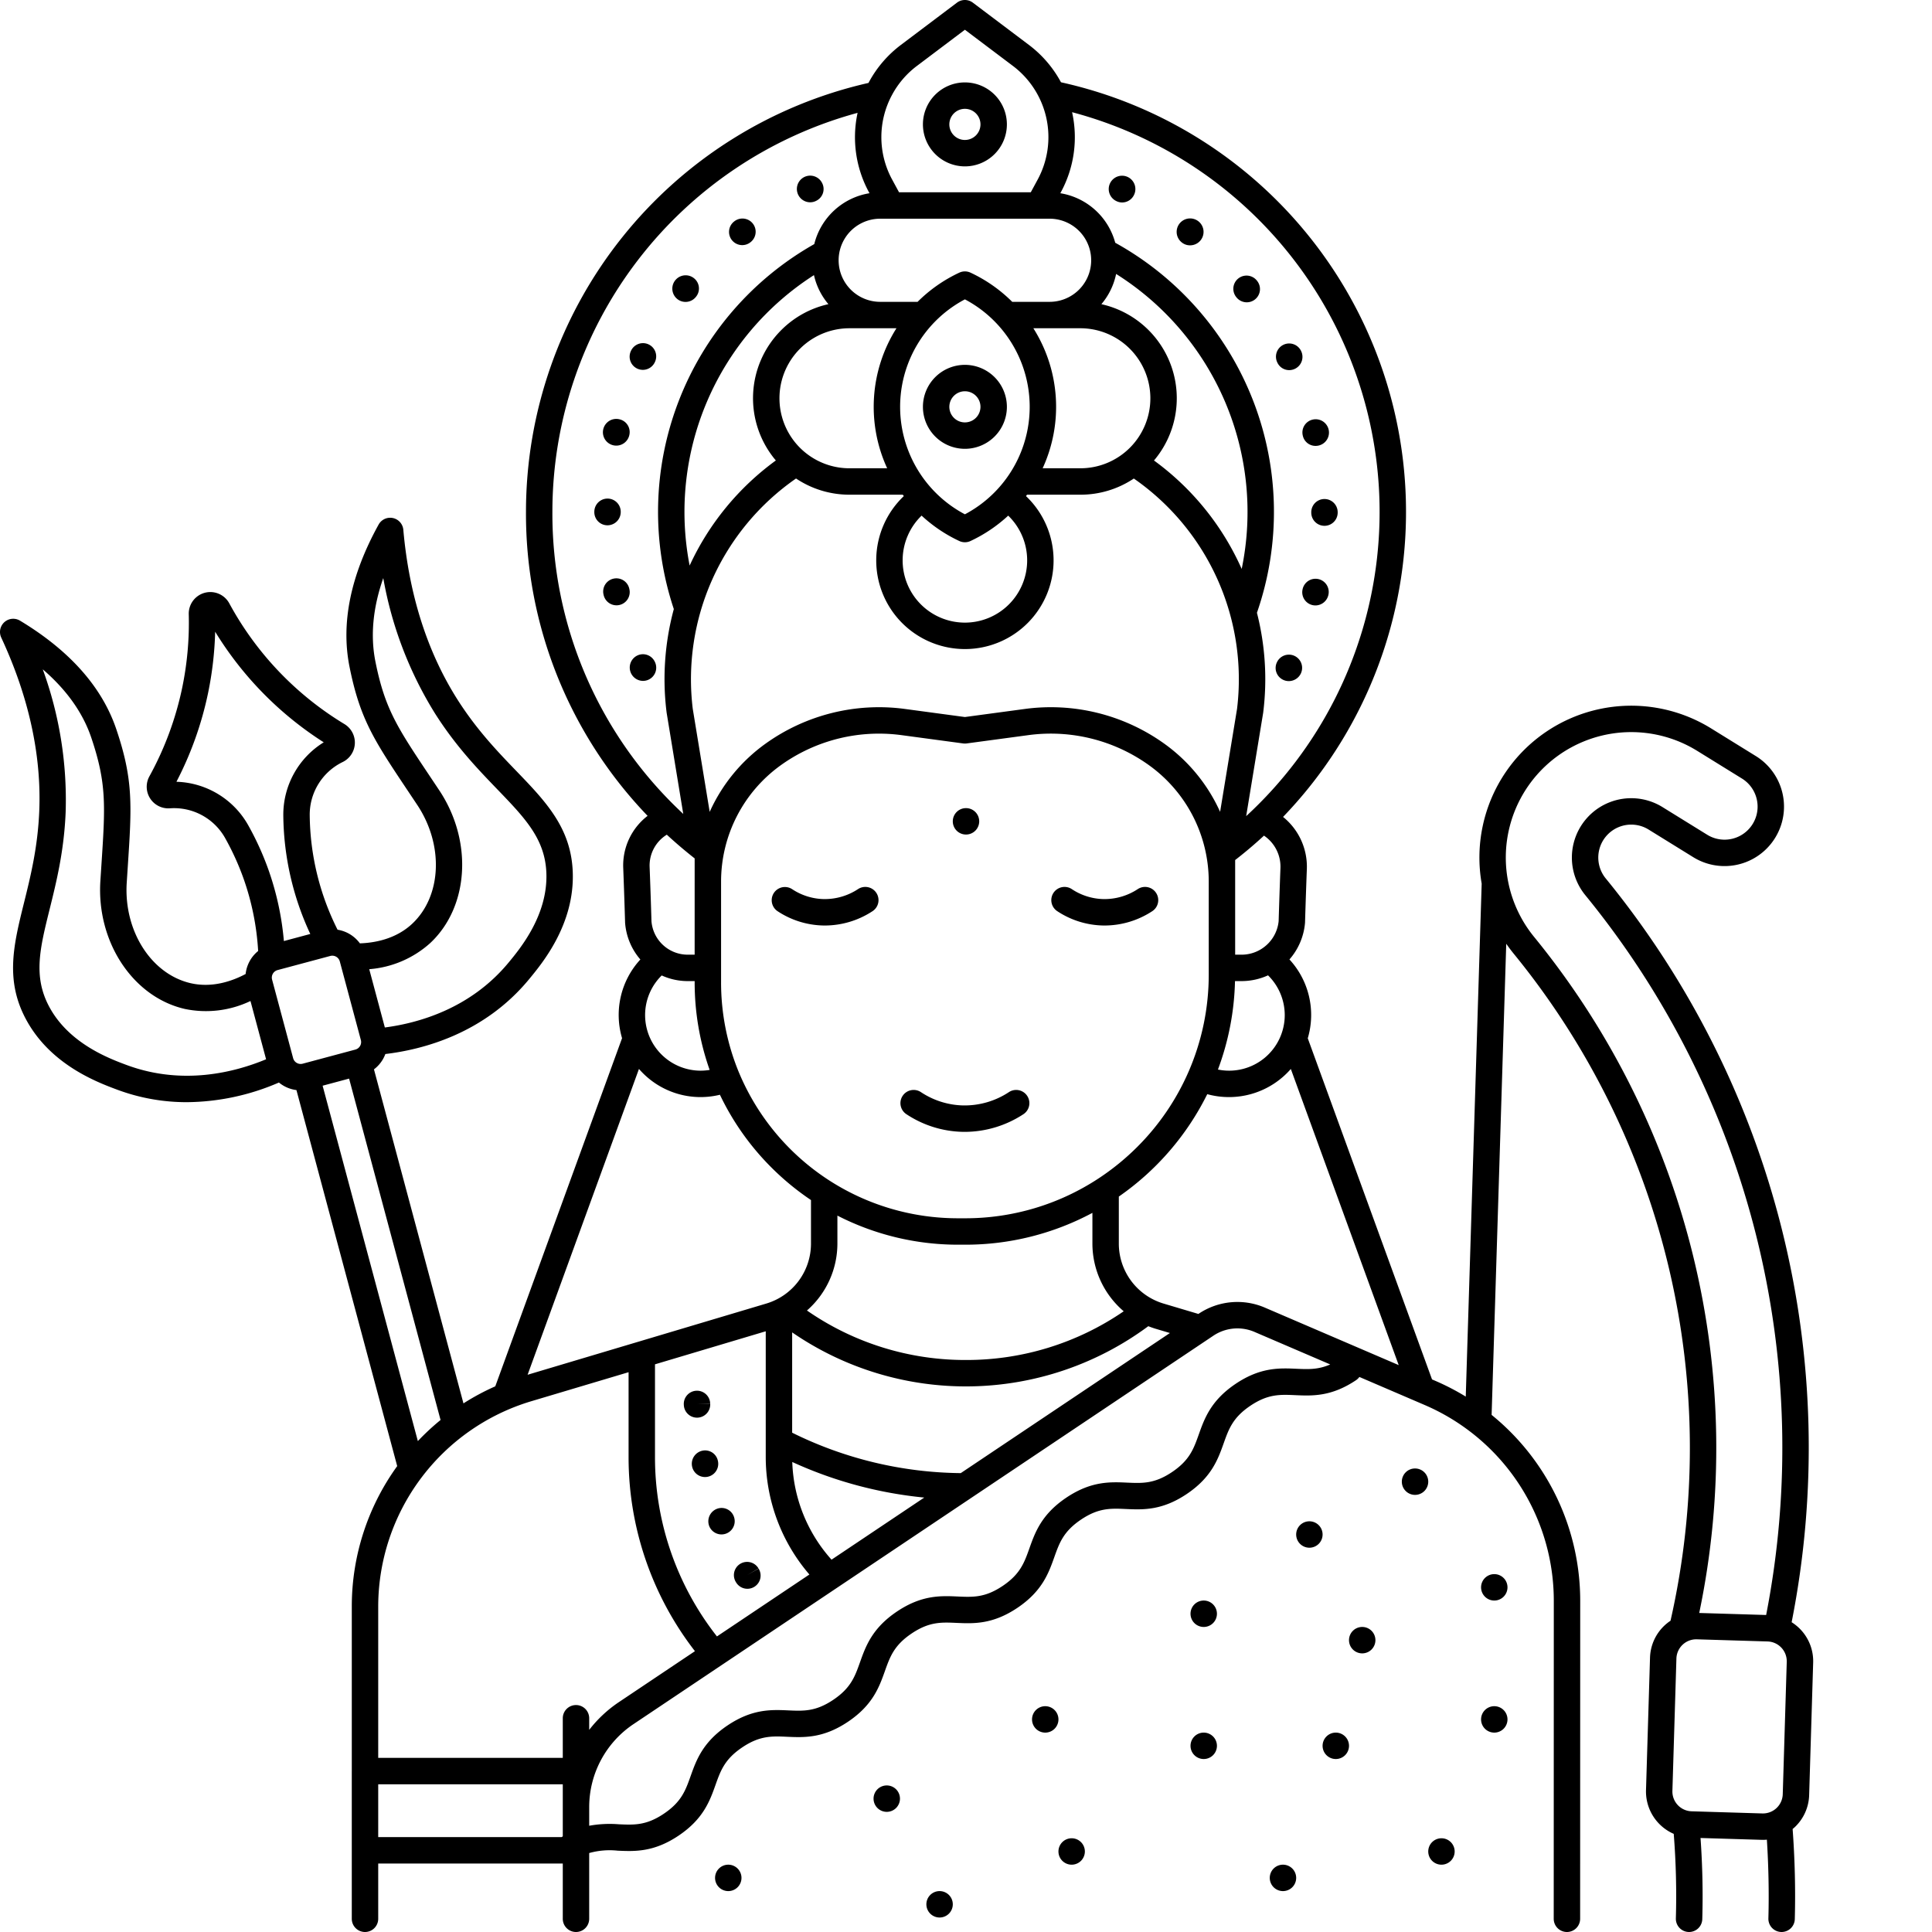 <svg xmlns="http://www.w3.org/2000/svg" data-name="Layer 1" viewBox="0 0 512 512"><path d="M396,417.16a3.5,3.5,0,1,0,3.5,3.5A3.5,3.5,0,0,0,396,417.16Zm0,35a3.5,3.5,0,1,0,3.5,3.5A3.5,3.5,0,0,0,396,452.16Zm-21-63a3.5,3.5,0,1,0,3.5,3.5A3.5,3.5,0,0,0,375,389.16ZM196.704,64.959a3.483,3.483,0,0,0,2.178-.762l.079-.063a3.5,3.5,0,0,0-4.36-5.476l-.079.063a3.5,3.5,0,0,0,2.183,6.238ZM382,487.16a3.5,3.5,0,1,0,3.5,3.5A3.5,3.5,0,0,0,382,487.16Zm-197.022-111.475a3.502,3.502,0,0,0,3.232-3.748l-3.497.162,3.494-.208a3.5,3.5,0,1,0-6.987.417c.001.018.008.133.01.15a3.498,3.498,0,0,0,3.486,3.237C184.802,375.694,184.89,375.691,184.978,375.685ZM479.445,475.7l1.062-35.075a12.172,12.172,0,0,0-3.325-8.769,12.302,12.302,0,0,0-2.379-1.95,238.353,238.353,0,0,0-49.273-197.12,8.733,8.733,0,0,1,11.358-12.95l11.849,7.329a15.756,15.756,0,1,0,16.574-26.802L453.46,193.032a40.238,40.238,0,0,0-60.8,41.142l-4.22,135.938a63.772,63.772,0,0,0-8.109-4.197l-.828-.355L346.572,275.157a21.692,21.692,0,0,0-4.856-20.893,16.872,16.872,0,0,0,4.119-9.6c.007-.074.012-.149.014-.224,0-.007.18-6.26.479-14.148a16.928,16.928,0,0,0-6.305-13.799A116.585,116.585,0,0,0,281.167,21.803c-.01-.018-.018-.038-.028-.056a30.429,30.429,0,0,0-8.493-9.865L257.817.705a3.499,3.499,0,0,0-4.213,0L238.775,11.882a30.421,30.421,0,0,0-8.494,9.865c-.041.075-.074.152-.114.228a116.581,116.581,0,0,0-90.777,113.705,115.515,115.515,0,0,0,32.23,80.53,16.576,16.576,0,0,0-6.457,13.815c.305,7.907.486,14.315.487,14.315a3.887,3.887,0,0,0,.022.404l.003.033a16.78,16.78,0,0,0,4.026,9.499,21.697,21.697,0,0,0-4.85,20.854l-33.596,92.261a62.824,62.824,0,0,0-8.434,4.521L99.104,283.39a9.042,9.042,0,0,0,2.384-2.701,9.151,9.151,0,0,0,.634-1.362c10.035-1.191,26.171-5.422,38.036-19.759,3.632-4.389,12.138-14.667,11.629-28.456-.428-11.715-7.156-18.697-14.946-26.782-4.943-5.129-10.544-10.943-15.683-19.061-7.953-12.578-12.755-27.673-14.272-44.867a3.5,3.5,0,0,0-6.549-1.386c-7.424,13.427-10.022,26.093-7.719,37.65,2.788,13.936,6.521,19.524,15.542,33.025l2.426,3.636c7.048,10.603,6.476,24.128-1.333,31.462-4.352,4.091-9.999,5.079-13.878,5.21a9.111,9.111,0,0,0-5.919-3.614,68.946,68.946,0,0,1-7.376-30.318,15.511,15.511,0,0,1,8.718-14.114,5.729,5.729,0,0,0,.475-10.068,84.309,84.309,0,0,1-30.501-31.976,5.718,5.718,0,0,0-10.75,2.875,84.654,84.654,0,0,1-1.719,19.385,84.481,84.481,0,0,1-8.708,23.559,5.727,5.727,0,0,0,5.441,8.481,15.503,15.503,0,0,1,14.612,7.863,69.943,69.943,0,0,1,4.816,10.537A69.476,69.476,0,0,1,68.412,252.025a9.104,9.104,0,0,0-3.317,6.093c-3.419,1.821-8.8,3.783-14.626,2.424-10.428-2.445-17.688-13.878-16.886-26.59l.278-4.282c1.068-16.238,1.51-22.959-3.046-36.442-3.775-11.152-12.357-20.824-25.509-28.746a3.5,3.5,0,0,0-4.979,4.475c7.292,15.67,10.683,31.143,10.076,45.991-.392,9.596-2.335,17.432-4.051,24.345-2.704,10.898-5.039,20.31.444,30.665,6.445,12.183,18.944,16.837,24.304,18.834A52.626,52.626,0,0,0,49.542,292.089a62.458,62.458,0,0,0,24.376-5.208,9.105,9.105,0,0,0,4.642,2.003l26.703,99.648A63.407,63.407,0,0,0,93.23,425.55v43.776c0,.01-.003.019-.003.029V508.5a3.5,3.5,0,0,0,3.5,3.5l.001-0L96.73,512a3.5,3.5,0,0,0,3.5-3.5V493.855h48.912V508.5a3.5,3.5,0,0,0,7,0V491.075a20.085,20.085,0,0,1,7.568-.625c4.477.199,9.554.428,16.124-3.989s8.275-9.203,9.779-13.426c1.361-3.819,2.436-6.836,7.091-9.966,4.654-3.129,7.853-2.986,11.903-2.804,4.479.198,9.553.428,16.123-3.988,6.569-4.416,8.273-9.202,9.777-13.425,1.36-3.819,2.435-6.835,7.088-9.964,4.654-3.13,7.853-2.987,11.903-2.804,4.477.201,9.554.428,16.122-3.987,6.569-4.416,8.273-9.202,9.777-13.425,1.36-3.819,2.435-6.835,7.088-9.964,4.653-3.129,7.851-2.986,11.901-2.803,4.478.201,9.552.43,16.121-3.986,6.568-4.416,8.272-9.201,9.776-13.424,1.36-3.818,2.434-6.834,7.086-9.962,4.653-3.128,7.851-2.983,11.899-2.802,4.48.201,9.553.429,16.12-3.985a3.47,3.47,0,0,0,.858-.84l17.323,7.44a56.577,56.577,0,0,1,12.091,7.084c.02.015.039.031.06.045a56.433,56.433,0,0,1,22.053,44.804l-.021,84.22a3.5,3.5,0,0,0,3.499,3.501h.001a3.5,3.5,0,0,0,3.5-3.499l.021-84.22A63.422,63.422,0,0,0,395.294,374.961l3.876-124.856q.921,1.335,1.959,2.608a207.071,207.071,0,0,1,41.577,176.8,12.39,12.39,0,0,0-1.586,1.251,12.173,12.173,0,0,0-3.849,8.551l-1.062,35.075a12.254,12.254,0,0,0,7.348,11.602,208.06,208.06,0,0,1,.565,22.403,3.5,3.5,0,0,0,3.395,3.603c.035.001.071.001.106.001a3.5,3.5,0,0,0,3.497-3.396c.213-7.153.043-14.37-.462-21.517l16.17.489q.19.006.381.006c.347,0,.691-.02,1.033-.048.439,6.977.587,13.978.4,20.872a3.499,3.499,0,0,0,3.404,3.593c.032.001.064.001.096.001a3.5,3.5,0,0,0,3.497-3.406c.213-7.89.008-15.915-.574-23.888.178-.15.36-.294.531-.455A12.173,12.173,0,0,0,479.445,475.7ZM340.47,268.98A14.737,14.737,0,0,1,322.769,283.439,71.489,71.489,0,0,0,327.286,260H329.02a16.92,16.92,0,0,0,7.02-1.526A14.78,14.78,0,0,1,340.47,268.98ZM214.498,417.26l-24.499,16.41A76.862,76.862,0,0,1,173.58,386.23V361.559l29.35-8.756V386.23A47.754,47.754,0,0,0,214.498,417.26Zm-4.537-29.815a109.322,109.322,0,0,0,34.977,9.425l-24.573,16.46A40.727,40.727,0,0,1,209.961,387.445Zm-.031-7.766V353.095a81.189,81.189,0,0,0,94.381-1.641c.643.257,1.298.491,1.97.691l3.757,1.119-55.429,37.129A102.832,102.832,0,0,1,209.93,379.679Zm46.043-19.267a73.476,73.476,0,0,1-42.12-13.114,23.603,23.603,0,0,0,8.067-17.668v-7.482a70.026,70.026,0,0,0,32.088,7.709h1.704A71.249,71.249,0,0,0,289.5,321.421v8.209a23.616,23.616,0,0,0,8.295,17.873A73.498,73.498,0,0,1,255.973,360.412Zm35.047-48.046a64.159,64.159,0,0,1-35.309,10.49h-1.704a62.838,62.838,0,0,1-58.045-38.316c-.005-.012-.006-.025-.011-.037-.008-.02-.021-.036-.03-.055a62.371,62.371,0,0,1-4.829-24.168l0-26.689a37.957,37.957,0,0,1,15.863-30.825,44.594,44.594,0,0,1,25.978-8.345,45.076,45.076,0,0,1,6.023.405l16.287,2.193a3.483,3.483,0,0,0,.935,0l16.287-2.193a44.606,44.606,0,0,1,32.001,7.94,37.956,37.956,0,0,1,15.862,30.827l.001,24.64a64.46,64.46,0,0,1-5.368,25.83c-.008.016-.019.029-.027.045-.011.023-.014.047-.024.069a64.566,64.566,0,0,1-13.507,19.75,65.22,65.22,0,0,1-10.312,8.393C291.067,312.337,291.043,312.351,291.02,312.367ZM308.534,197.071a51.598,51.598,0,0,0-37.003-9.181L255.71,190.02l-15.82-2.13a51.6,51.6,0,0,0-37.003,9.181,44.897,44.897,0,0,0-14.812,18.085l-4.481-27.268A64.749,64.749,0,0,1,210.958,126.807a25.417,25.417,0,0,0,14.162,4.293h14.121c.092.125.193.243.286.367a23.5,23.5,0,1,0,32.366 0c.094-.124.194-.242.287-.367H286.3a25.395,25.395,0,0,0,14.175-4.284,64.748,64.748,0,0,1,27.351,61.072l-4.484,27.26A44.898,44.898,0,0,0,308.534,197.071Zm-73.423-72.971h-9.991a18.555,18.555,0,1,1,0-37.11h8.132l.019.001.01-.001h4.29a38.953,38.953,0,0,0-2.46,37.11Zm-28.066-36.625a25.521,25.521,0,0,0-1.437,34.554A71.51,71.51,0,0,0,182.759,149.878,74.526,74.526,0,0,1,215.709,72.91a17.994,17.994,0,0,0,3.828,7.697A25.45,25.45,0,0,0,207.045,87.475Zm-23.225,139.797.023.018c.082.064.165.126.247.19V253h-1.85a9.636,9.636,0,0,1-9.59-8.807l-.005-.065c-.026-.898-.203-6.986-.488-14.368a9.594,9.594,0,0,1,4.553-8.56Q180.127,224.354,183.82,227.272Zm71.89-90.975a32.21,32.21,0,0,1,0-56.965,32.21,32.21,0,0,1,0,56.965Zm11.476.349a16.5,16.5,0,1,1-22.953-.001,38.995,38.995,0,0,0,10,6.732,3.5,3.5,0,0,0,2.953,0A38.993,38.993,0,0,0,267.187,136.646Zm24.693-56.035a17.986,17.986,0,0,0,3.904-8.012,74.522,74.522,0,0,1,33.279,78.175,71.53,71.53,0,0,0-23.242-28.738,25.544,25.544,0,0,0-13.941-41.425Zm12.98,24.939a18.556,18.556,0,0,1-18.56,18.55h-9.99a38.954,38.954,0,0,0-2.46-37.11h4.29l.01.001.019-.001h8.131A18.581,18.581,0,0,1,304.86,105.55Zm30.109,115.903a9.914,9.914,0,0,1,4.364,8.575c-.276,7.287-.451,13.186-.478,14.092a9.855,9.855,0,0,1-4.148,7.086c-.08.046-.153.104-.229.157A9.864,9.864,0,0,1,329.02,253h-1.69V227.92Q331.303,224.843,334.969,221.453ZM281.139,50.94a30.514,30.514,0,0,0,2.974-21.207,109.591,109.591,0,0,1,46.135,186.552l4.495-27.327c.007-.043.013-.086.019-.13a71.099,71.099,0,0,0-1.661-26.435,81.511,81.511,0,0,0-37.552-98.061A18.059,18.059,0,0,0,280.995,51.207ZM236.436,25.083a23.47,23.47,0,0,1,6.553-7.611l12.722-9.589,12.723,9.589A23.633,23.633,0,0,1,274.985,47.605L273.167,50.959H238.255l-1.818-3.355A23.553,23.553,0,0,1,236.436,25.083Zm38.808,32.876.004 0.0.007-0h2.894a11.015,11.015,0,0,1,.019,22.031h-9.918A39.041,39.041,0,0,0,257.187,72.251a3.501,3.501,0,0,0-2.953,0,39.043,39.043,0,0,0-11.063,7.739H233.252a11.015,11.015,0,0,1,.019-22.031Zm-128.854,77.721A109.59,109.59,0,0,1,227.27,29.905a30.518,30.518,0,0,0,3.012,21.036l.144.266a18.05,18.05,0,0,0-14.636,13.481,81.512,81.512,0,0,0-37.221,96.721,71.138,71.138,0,0,0-1.911,27.419c.006.043.012.086.019.129l4.394,26.742q-.526-.49-1.047-.985a3.427,3.427,0,0,0-.291-.284A108.587,108.587,0,0,1,146.39,135.68Zm28.969,122.823A16.585,16.585,0,0,0,182.24,260h1.852v.281a69.551,69.551,0,0,0,3.973,23.258,14.975,14.975,0,0,1-2.355.201,14.735,14.735,0,0,1-10.351-25.237Zm-6.026,24.773a21.587,21.587,0,0,0,21.453,6.846A69.484,69.484,0,0,0,204.517,309.483a70.263,70.263,0,0,0,10.403,8.545v11.602A16.582,16.582,0,0,1,203.14,345.436L168.989,355.624l-.028.008-29.14,8.693ZM114.046,249.891c10.267-9.642,11.285-27.027,2.369-40.439l-2.434-3.649c-8.721-13.051-11.983-17.935-14.498-30.507-1.362-6.836-.66-14.237,2.086-22.1a101.144,101.144,0,0,0,13.675,35.816c5.52,8.719,11.384,14.805,16.558,20.175,7.351,7.629,12.661,13.141,12.992,22.182.411,11.124-6.903,19.962-10.029,23.739-10.085,12.186-23.862,16.02-32.777,17.182l-4.138-15.445A27.277,27.277,0,0,0,114.046,249.891ZM33.521,282.222c-4.59-1.709-15.338-5.712-20.537-15.541-4.232-7.991-2.389-15.421.163-25.704,1.795-7.236,3.831-15.438,4.251-25.745a100.927,100.927,0,0,0-6.066-37.854c6.313,5.439,10.62,11.495,12.853,18.092,4.111,12.167,3.725,18.041,2.692,33.74l-.28,4.299c-1.013,16.081,8.562,30.632,22.279,33.849a27.379,27.379,0,0,0,17.503-2.079l4.137,15.44C62.223,284.172,48.376,287.744,33.521,282.222ZM65.751,218.645a22.577,22.577,0,0,0-18.995-11.467,91.357,91.357,0,0,0,8.401-23.591,91.787,91.787,0,0,0,1.864-16.175A91.259,91.259,0,0,0,85.793,196.722a22.558,22.558,0,0,0-10.713,19.426,75.798,75.798,0,0,0,7.15,31.364l-6.997,1.875a76.475,76.475,0,0,0-4.18-19.141A77.008,77.008,0,0,0,65.751,218.645Zm11.934,61.787L72.106,259.608a2.066,2.066,0,0,1,1.459-2.528l13.96-3.741a2.062,2.062,0,0,1,2.528,1.459l5.58,20.823a2.066,2.066,0,0,1-1.459,2.528l-13.959,3.741A2.066,2.066,0,0,1,77.686,280.432Zm7.811,7.291,7.018-1.881,24.238,90.47a64.184,64.184,0,0,0-6.018,5.591Zm63.646,198.933c-.104.063-.211.135-.316.2H100.23v-14h48.912Zm3.5-34.8a3.5,3.5,0,0,0-3.5,3.5v10.5H100.23V425.55a56.862,56.862,0,0,1,40.351-54.146l26-7.756V386.23a83.873,83.873,0,0,0,17.586,51.348l-20.167,13.509a33.515,33.515,0,0,0-7.856,7.347V455.355A3.5,3.5,0,0,0,152.642,451.855ZM343.584,362.739c-4.48-.2-9.553-.429-16.12,3.985-6.568,4.416-8.272,9.202-9.775,13.424-1.36,3.818-2.434,6.834-7.087,9.962-4.653,3.128-7.852,2.984-11.901,2.803-4.482-.202-9.554-.429-16.121,3.986-6.569,4.416-8.273,9.202-9.777,13.425-1.36,3.819-2.435,6.835-7.088,9.964-4.655,3.129-7.853,2.985-11.903,2.804-4.482-.203-9.555-.428-16.122,3.987-6.569,4.416-8.273,9.202-9.777,13.425-1.36,3.819-2.435,6.835-7.088,9.964-4.655,3.129-7.854,2.984-11.903,2.804-4.479-.203-9.554-.428-16.122,3.987-6.57,4.417-8.275,9.203-9.779,13.426-1.361,3.819-2.436,6.836-7.091,9.966-4.656,3.13-7.856,2.986-11.905,2.805a30.418,30.418,0,0,0-7.881.386v-4.924A26.454,26.454,0,0,1,167.894,456.902L321.531,353.99a11.458,11.458,0,0,1,10.938-1.012l20.053,8.612C349.341,362.991,346.715,362.879,343.584,362.739Zm-8.352-16.193a18.431,18.431,0,0,0-17.597,1.628l-.049.033-9.309-2.771A16.586,16.586,0,0,1,296.5,329.63V317.104A71.817,71.817,0,0,0,319.935,289.966a21.761,21.761,0,0,0,22.149-6.678l28.589,78.479Zm71.318-98.26a33.241,33.241,0,0,1,43.229-49.299l11.851,7.331a8.756,8.756,0,1,1-9.208,14.896l-11.85-7.33a15.733,15.733,0,0,0-20.462,23.331A231.349,231.349,0,0,1,468.046,427.99l-17.734-.537a214.041,214.041,0,0,0-43.762-179.167Zm65.897,227.203a5.252,5.252,0,0,1-5.409,5.091l-18.743-.567a5.252,5.252,0,0,1-5.091-5.409l1.062-35.076a5.252,5.252,0,0,1,5.246-5.093c.054,0,.109 0.0.163.002l18.743.567a5.252,5.252,0,0,1,5.09,5.409ZM361,431.16a3.5,3.5,0,1,0,3.5,3.5A3.5,3.5,0,0,0,361,431.16ZM197.992,417.419l3.02-1.77a3.5,3.5,0,1,0-6.039,3.54c.008.013.065.11.073.123a3.5,3.5,0,1,0,5.993-3.616Zm-7.718-30.165-.03-.146a3.458,3.458,0,0,0-4.115-2.655,3.543,3.543,0,0,0-2.723,4.154,3.5,3.5,0,0,0,6.868-1.353Zm4.235,14.729c-.005-.015-.046-.123-.052-.138a3.459,3.459,0,0,0-4.477-1.987,3.543,3.543,0,0,0-2.047,4.526,3.5,3.5,0,0,0,6.575-2.4ZM277,452.16a3.5,3.5,0,1,0,3.5,3.5A3.5,3.5,0,0,0,277,452.16Zm7,35a3.5,3.5,0,1,0,3.5,3.5A3.5,3.5,0,0,0,284,487.16Zm-35,14a3.5,3.5,0,1,0,3.5,3.5A3.5,3.5,0,0,0,249,501.16Zm-14-28a3.5,3.5,0,1,0,3.5,3.5A3.5,3.5,0,0,0,235,473.16Zm-42,21a3.5,3.5,0,1,0,3.5,3.5A3.5,3.5,0,0,0,193,494.16Zm161-35a3.5,3.5,0,1,0,3.5,3.5A3.5,3.5,0,0,0,354,459.16Zm-7-56a3.5,3.5,0,1,0,3.5,3.5A3.5,3.5,0,0,0,347,403.16Zm-7,91a3.5,3.5,0,1,0,3.5,3.5A3.5,3.5,0,0,0,340,494.16Zm-21-70a3.5,3.5,0,1,0,3.5,3.5A3.5,3.5,0,0,0,319,424.16Zm0,35a3.5,3.5,0,1,0,3.5,3.5A3.5,3.5,0,0,0,319,459.16ZM338.537,96.138a3.439,3.439,0,0,0,3.111,1.948,3.515,3.515,0,0,0,3.156-5.068,3.5,3.5,0,1,0-6.32,3.01Zm-82.826.552a11.125,11.125,0,1,0,11.125,11.125A11.138,11.138,0,0,0,255.71,96.689Zm0,15.25a4.125,4.125,0,1,1,4.125-4.125A4.13,4.13,0,0,1,255.71,111.94Zm40.06-58.685.11.054a3.435,3.435,0,0,0,1.502.347,3.492,3.492,0,0,0,3.138-1.99,3.531,3.531,0,1,0-4.75,1.589Zm17.323,10.922.104.083a3.43,3.43,0,0,0,2.147.754,3.564,3.564,0,1,0-2.25-.837ZM327.65,78.77a3.5,3.5,0,1,0,5.476-4.36l-.063-.079a3.5,3.5,0,0,0-5.476,4.36ZM347.499,135.745v.101a3.5,3.5,0,0,0,7,0v-.101a3.5,3.5,0,0,0-7,0Zm-7.458,44.411a3.424,3.424,0,0,0,1.498.344,3.559,3.559,0,0,0,3.194-2.005,3.5,3.5,0,0,0-6.281-3.089l-.054.11A3.466,3.466,0,0,0,340.041,180.155Zm-166.531-4.829a3.467,3.467,0,0,0-4.658-1.59,3.539,3.539,0,0,0,1.554,6.707A3.502,3.502,0,0,0,173.564,175.437Zm171.75-59.855a3.446,3.446,0,0,0,3.383,2.694,3.603,3.603,0,0,0,.787-.087,3.528,3.528,0,0,0-1.531-6.888,3.5,3.5,0,0,0-2.664,4.172Zm4.167,38a3.497,3.497,0,0,0-4.208,2.605l-.031.136a3.496,3.496,0,0,0,3.413,4.233,3.54,3.54,0,0,0,3.432-2.765A3.5,3.5,0,0,0,349.427,153.472ZM179.47,79.229a3.499,3.499,0,0,0,4.923-.513l.083-.104a3.47,3.47,0,0,0-.579-4.891,3.533,3.533,0,0,0-4.427,5.507ZM168.836,97.665a3.496,3.496,0,0,0,4.675-1.626l.044-.091a3.5,3.5,0,0,0-6.301-3.049l-.044.091A3.499,3.499,0,0,0,168.836,97.665ZM256,221.16a3.5,3.5,0,1,0-3.5-3.5A3.5,3.5,0,0,0,256,221.16Zm-91.499-85.476v-.054a3.5,3.5,0,0,0-7,0v.101a3.48,3.48,0,0,0,3.5,3.477A3.52,3.52,0,0,0,164.501,135.684Zm62.879,99.942a16.065,16.065,0,0,1-9.108,2.64,15.81,15.81,0,0,1-8.363-2.639,3.5,3.5,0,0,0-3.869,5.833,22.797,22.797,0,0,0,12.067,3.804c.178.004.354.006.53.006a23.11,23.11,0,0,0,12.61-3.809,3.5,3.5,0,1,0-3.867-5.835ZM214.695,53.611a3.492,3.492,0,0,0,1.502-.341l.111-.054a3.466,3.466,0,0,0,1.59-4.658,3.531,3.531,0,1,0-3.204,5.052Zm-50.565,57.499a3.539,3.539,0,1,0,2.626,4.285l.031-.136A3.473,3.473,0,0,0,164.13,111.11Zm91.58-67.019a11.125,11.125,0,1,0-11.125-11.125A11.138,11.138,0,0,0,255.71,44.091Zm0-15.25a4.125,4.125,0,1,1-4.125,4.125A4.13,4.13,0,0,1,255.71,28.841ZM166.764,156.001a3.5,3.5,0,1,0-6.831,1.529l.031.136a3.5,3.5,0,1,0,6.813-1.604ZM267.363,289.429a21.324,21.324,0,0,1-12.148,3.521,21.076,21.076,0,0,1-11.154-3.52,3.5,3.5,0,0,0-3.87,5.833,28.07,28.07,0,0,0,14.859,4.685c.219.005.436.008.652.008A28.457,28.457,0,0,0,271.23,295.264a3.5,3.5,0,1,0-3.867-5.835Zm39.001-52.819a3.499,3.499,0,0,0-4.851-.984,16.062,16.062,0,0,1-9.109,2.64,15.797,15.797,0,0,1-8.362-2.639,3.5,3.5,0,0,0-3.87,5.833,22.793,22.793,0,0,0,12.067,3.804q.267.007.53.006a23.112,23.112,0,0,0,12.61-3.809A3.499,3.499,0,0,0,306.364,236.61Z"/></svg>
